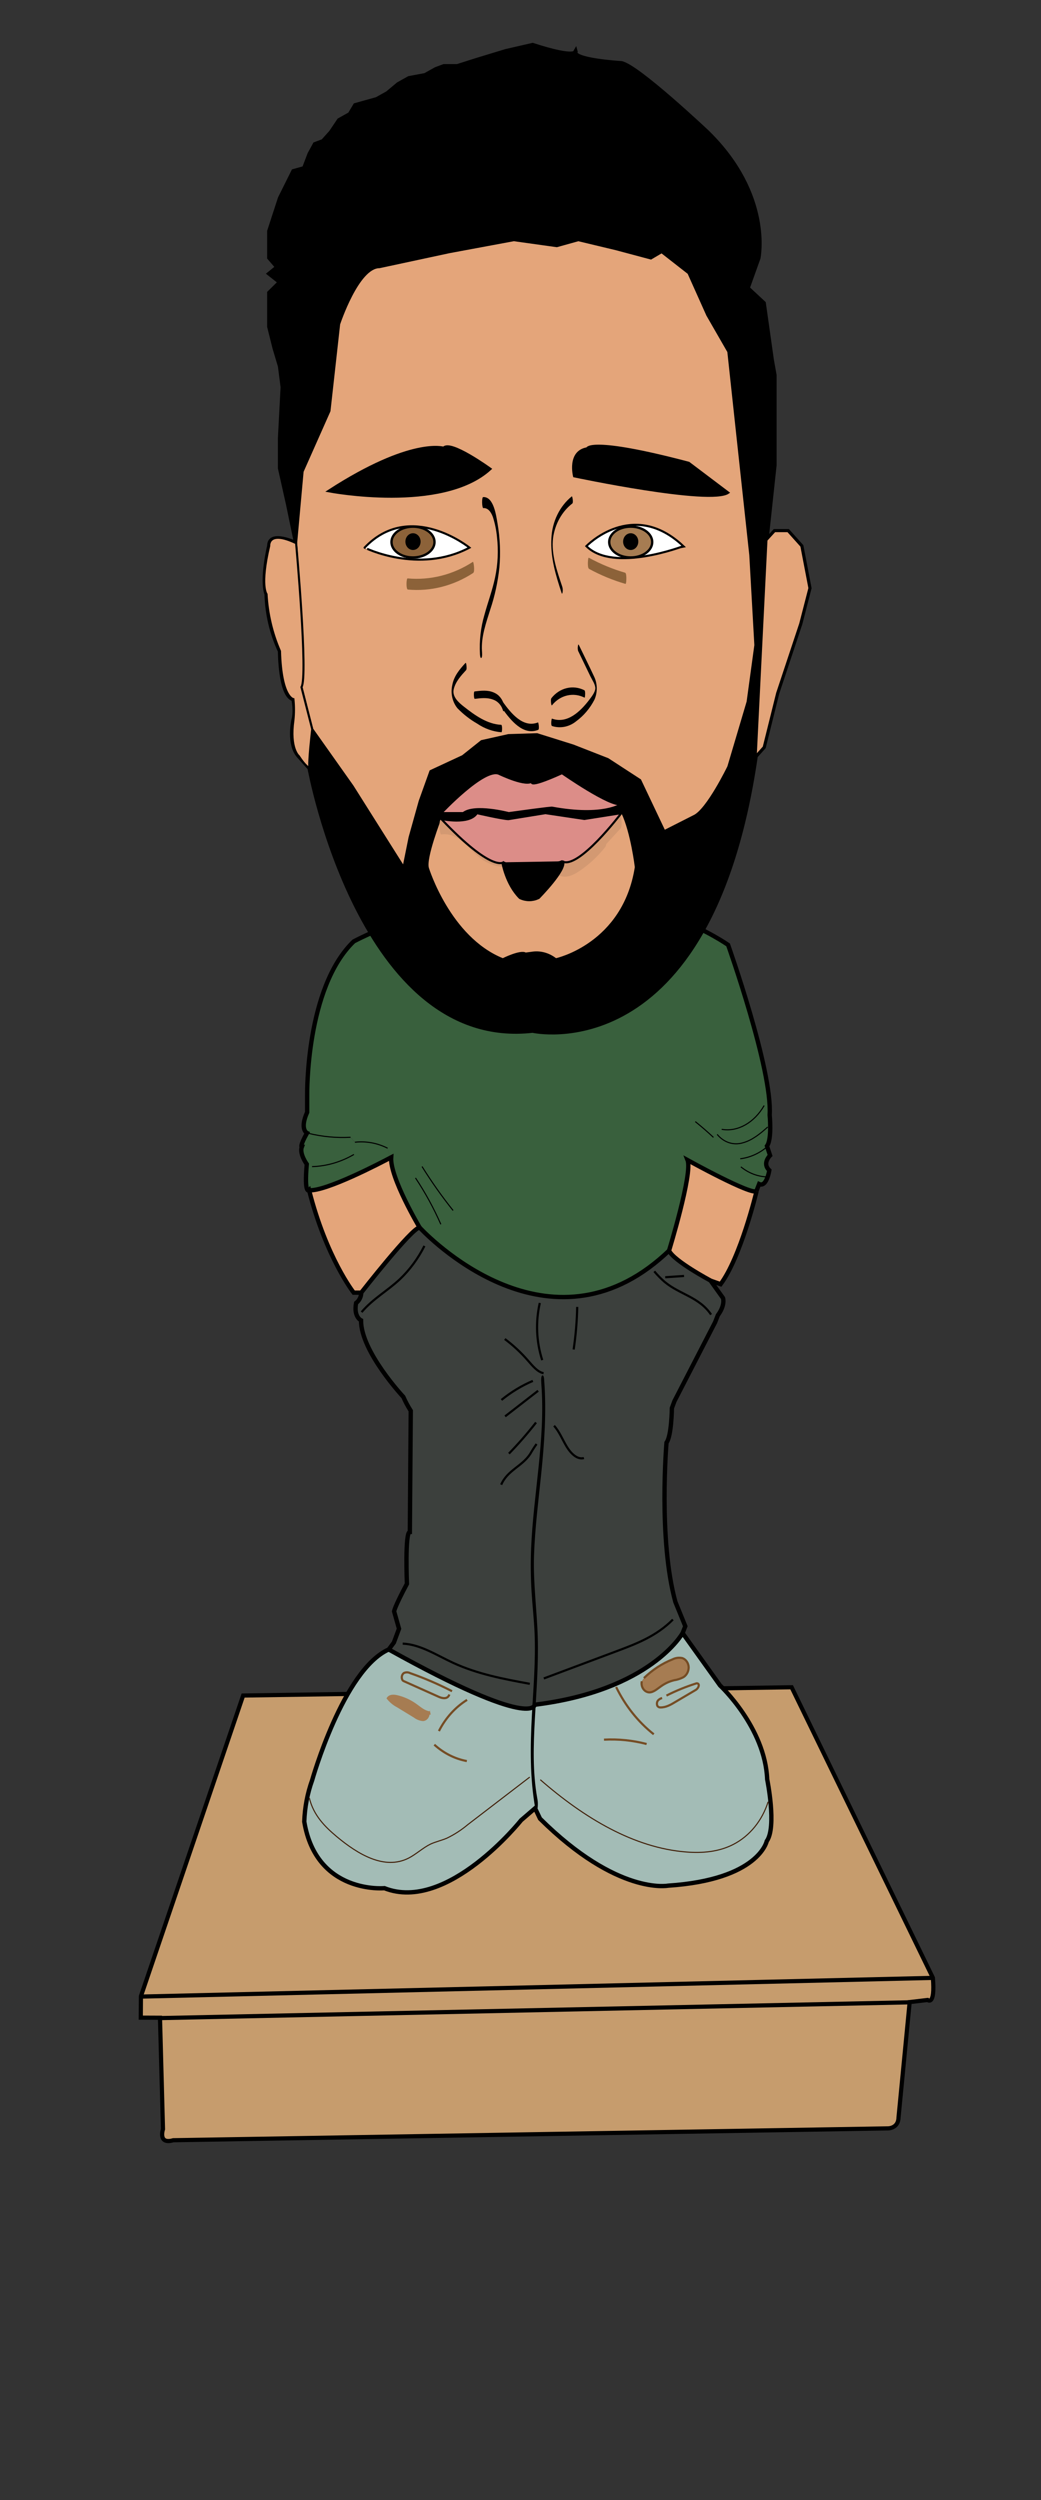 <svg width="250" height="600" viewBox="0 0 250 600" fill="none" xmlns="http://www.w3.org/2000/svg">
<rect x="0" y="0" width="250" height="600" fill="#333333" stroke="none"/>
<g id="bobbleheadDone">
<g id="standboard">
<path id="Vector" d="M58.391 406.928L33.844 479.088L33.807 484.234L38.422 484.255L39.141 511.004C39.141 511.004 37.882 514.728 41.609 513.656L213.302 510.809C213.302 510.809 215.763 510.803 215.788 508.146L218.459 480.501L222.765 479.992C222.765 479.992 224.615 481.582 224.033 474.674L190.109 404.941L58.391 406.928Z" fill="#C69C6D" stroke="black" stroke-miterlimit="10"/>
<path id="Vector_2" d="M38.09 484.348L218.206 480.563" stroke="black" stroke-miterlimit="10"/>
<path id="Vector_3" d="M223.903 474.694L34.033 479.176" stroke="black" stroke-miterlimit="10"/>
</g>
<g id="body">
<path id="Vector_4" d="M184.217 427.064C184.217 427.064 186.554 438.512 184.108 441.911C184.108 441.911 182.223 451.134 160.412 452.588C160.412 452.588 148.29 454.964 129.661 436.511L128.46 434.012L125.11 436.892C125.11 436.892 107.392 459.169 92.313 453.186C92.313 453.186 75.956 454.698 73.058 437.223C73.172 433.81 73.812 430.444 74.949 427.273C74.949 427.273 82.418 400.763 93.352 395.882C128.318 415.321 128.389 409.137 128.389 409.137C156.287 405.717 163.891 391.979 163.891 391.979L172.876 404.529C172.876 404.529 183.707 414.594 184.217 427.064ZM164.098 402.585C164.483 402.355 164.807 402.014 165.034 401.598C165.261 401.181 165.383 400.704 165.388 400.216C165.374 399.717 165.22 399.235 164.95 398.836C164.679 398.438 164.305 398.143 163.878 397.991C163.084 397.81 162.26 397.913 161.522 398.287C158.995 399.291 156.661 400.818 154.641 402.787L154.144 403.506C154.077 403.816 154.072 404.138 154.13 404.45C154.188 404.762 154.307 405.056 154.478 405.31C154.65 405.565 154.87 405.774 155.122 405.923C155.375 406.071 155.653 406.156 155.939 406.17C156.978 406.17 157.875 405.299 158.824 404.651C159.765 403.99 160.803 403.517 161.89 403.255C162.653 403.148 163.397 402.915 164.098 402.563V402.585ZM103.422 411.556L103.222 410.476C102.17 410.361 101.234 409.533 100.311 408.863C98.804 407.753 97.118 406.98 95.347 406.588C94.32 406.365 93.042 406.422 92.519 407.668C93.262 408.67 94.197 409.472 95.256 410.015L99.258 412.463C99.951 412.978 100.752 413.283 101.582 413.349C102.03 413.33 102.457 413.139 102.793 412.808C103.128 412.478 103.35 412.027 103.422 411.534V411.556Z" fill="#A3BCB6"/>
<path id="Vector_5" d="M184.225 275.226L184.909 277.307C184.909 277.307 182.927 279.194 184.728 280.871C184.638 281.415 184.502 281.947 184.321 282.462C183.96 283.528 183.308 284.622 182.282 284.169L181.636 285.825C180.694 287.034 165.125 278.452 165.125 278.452C166.37 281.62 160.671 300.181 160.671 300.181C159.112 301.675 157.469 303.055 155.752 304.314C128.067 324.474 100.776 294.63 100.776 294.63C100.776 294.63 93.605 282.57 93.94 277.732L93.676 277.869L93.082 275.572C90.63 274.329 87.926 273.832 85.246 274.132L84.181 272.901C80.813 273.085 77.438 272.773 74.143 271.972L73.704 271.886C73.704 271.886 71.891 271.036 73.743 266.896V262.742C73.743 262.742 73.375 236.988 84.942 225.886C84.942 225.886 105.598 214.87 118.888 218.318L133.089 217.836C154.584 212.443 174.833 226.735 174.833 226.735C174.833 226.735 185.496 256.744 184.812 267.537C184.812 267.537 185.373 273.354 184.166 275.003L184.225 275.226Z" fill="#39603D"/>
<path id="Vector_6" d="M165.124 278.452C165.124 278.452 180.693 287.055 181.661 285.853C181.545 286.335 177.84 301.693 173.019 308.173L170.604 307.316C170.604 307.316 161.858 302.665 160.67 300.159C160.67 300.159 166.37 281.598 165.124 278.452Z" fill="#E4A57A"/>
<path id="Vector_7" d="M173.6 311.499C173.6 311.499 174.194 313.162 172.354 315.639L170.766 315.502C167.9 311.283 163.22 310.664 159.631 307.669C158.737 306.897 157.9 306.047 157.127 305.127L155.752 304.292C157.469 303.033 159.112 301.653 160.671 300.159C161.858 302.665 170.605 307.316 170.605 307.316L173.6 311.499Z" fill="#3C403D"/>
<path id="Vector_8" d="M172.354 315.639L171.708 317.295L161.871 336.31L161.258 337.966C161.258 337.966 161.206 344.611 159.967 346.26C159.967 346.26 157.979 369.501 162.097 384.491L164.479 390.323L163.833 391.979C163.833 391.979 156.204 405.716 128.332 409.136C128.332 409.136 128.261 415.321 93.295 395.881L94.521 394.233L95.754 390.921L94.579 386.759C94.579 386.759 94.579 385.924 97.652 380.142C97.652 380.142 97.142 367.672 98.355 367.687L98.575 338.614C97.899 337.555 97.301 336.438 96.787 335.273C96.787 335.273 86.575 324.379 86.633 316.906C86.633 316.906 84.826 316.056 85.452 312.737C85.821 312.466 86.126 312.099 86.341 311.668C86.556 311.236 86.674 310.754 86.685 310.26C86.685 310.26 98.91 294.594 100.731 294.608C100.731 294.608 128.022 324.48 155.707 304.292L157.082 305.127C157.855 306.047 158.692 306.897 159.586 307.668C163.175 310.664 167.855 311.268 170.721 315.502L172.354 315.639Z" fill="#3C403D"/>
<path id="Vector_9" d="M165.376 400.195C165.371 400.682 165.248 401.159 165.021 401.576C164.794 401.993 164.47 402.334 164.085 402.563C163.381 402.927 162.633 403.169 161.864 403.283C160.777 403.546 159.74 404.019 158.798 404.68C157.869 405.328 156.952 406.178 155.913 406.199C155.628 406.185 155.349 406.1 155.096 405.951C154.844 405.803 154.624 405.594 154.453 405.339C154.281 405.084 154.162 404.791 154.105 404.479C154.047 404.167 154.051 403.845 154.118 403.535L154.615 402.815C156.635 400.847 158.97 399.32 161.496 398.315C162.234 397.942 163.059 397.839 163.852 398.02C164.275 398.166 164.647 398.453 164.919 398.841C165.192 399.23 165.351 399.702 165.376 400.195Z" fill="#A67C52"/>
<path id="Vector_10" d="M103.222 410.454L103.422 411.534C103.347 412.023 103.123 412.469 102.788 412.795C102.453 413.122 102.027 413.309 101.583 413.327C100.752 413.262 99.951 412.957 99.259 412.441L95.257 409.994C94.198 409.451 93.262 408.648 92.52 407.646C93.043 406.401 94.321 406.343 95.347 406.566C97.118 406.959 98.804 407.731 100.311 408.842C101.234 409.49 102.17 410.339 103.222 410.454Z" fill="#A67C52"/>
<path id="Vector_11" d="M93.94 277.732C93.598 282.541 100.776 294.58 100.776 294.58C98.956 294.58 86.73 310.232 86.73 310.232H84.916C84.916 310.232 78.319 301.866 74.201 285.63C78.119 286.048 91.629 278.963 93.675 277.89L93.94 277.732Z" fill="#E4A57A"/>
<path id="Vector_12" d="M93.082 275.572L93.675 277.868C91.668 278.97 78.113 286.055 74.201 285.651C74.201 285.651 72.981 286.883 73.646 279.416C73.646 279.416 71.845 276.904 72.465 275.248C72.465 275.248 71.858 275.248 73.704 271.943L74.143 272.029C77.438 272.83 80.812 273.142 84.18 272.958L85.245 274.189C87.921 273.871 90.624 274.348 93.082 275.572Z" fill="#39603D"/>
<path id="Vector_13" d="M181.662 285.824L182.307 284.168C183.333 284.651 183.985 283.527 184.347 282.462C184.527 281.947 184.663 281.414 184.753 280.871C182.953 279.193 184.934 277.307 184.934 277.307L184.25 275.226L184.192 275.046C185.418 273.397 184.837 267.58 184.837 267.58C185.522 256.78 174.858 226.778 174.858 226.778C174.858 226.778 154.609 212.486 133.115 217.879L118.914 218.361C105.617 214.913 84.968 225.929 84.968 225.929C73.401 237.031 73.769 262.785 73.769 262.785V266.939C71.916 271.079 73.73 271.928 73.73 271.928C71.884 275.233 72.491 275.233 72.491 275.233C71.845 276.889 73.672 279.402 73.672 279.402C73.026 286.868 74.227 285.637 74.227 285.637C78.345 301.873 84.942 310.239 84.942 310.239H86.756C86.745 310.732 86.626 311.215 86.412 311.646C86.197 312.077 85.892 312.444 85.523 312.716C84.877 316.035 86.704 316.884 86.704 316.884C86.646 324.358 96.858 335.251 96.858 335.251C97.372 336.417 97.97 337.534 98.646 338.592L98.426 367.665C97.213 367.665 97.723 380.121 97.723 380.121C94.657 385.881 94.65 386.738 94.65 386.738L95.825 390.899L94.592 394.211L93.366 395.86C82.431 400.741 74.963 427.251 74.963 427.251C73.825 430.422 73.185 433.788 73.072 437.201C75.97 454.676 92.326 453.164 92.326 453.164C107.418 459.125 125.143 436.863 125.143 436.863L128.493 433.983L129.687 436.482C148.316 454.935 160.438 452.559 160.438 452.559C182.249 451.119 184.134 441.881 184.134 441.881C186.58 438.483 184.243 427.035 184.243 427.035C183.734 414.565 172.915 404.5 172.915 404.5L163.93 391.95L164.576 390.294L162.194 384.462C158.076 369.472 160.064 346.231 160.064 346.231C161.29 344.582 161.355 337.937 161.355 337.937L161.968 336.281L171.74 317.331L172.386 315.675C174.226 313.198 173.632 311.535 173.632 311.535L170.637 307.352L173.051 308.209C177.873 301.729 181.578 286.35 181.694 285.889" stroke="black" stroke-width="1.04" stroke-miterlimit="10"/>
<path id="Vector_14" d="M86.73 310.261C86.73 310.261 98.956 294.594 100.776 294.608C100.776 294.608 93.598 282.57 93.94 277.76L93.675 277.897C91.668 278.97 78.113 286.055 74.201 285.651" stroke="black" stroke-width="1.04" stroke-miterlimit="10"/>
<path id="Vector_15" d="M170.604 307.316C170.604 307.316 161.858 302.665 160.67 300.159C160.67 300.159 166.37 281.598 165.124 278.43C165.124 278.43 180.693 287.034 181.661 285.832" stroke="black" stroke-width="1.04" stroke-miterlimit="10"/>
<path id="Vector_16" d="M163.904 391.979C163.904 391.979 156.275 405.717 128.403 409.137C128.403 409.137 128.332 415.321 93.366 395.882" stroke="black" stroke-width="1.04" stroke-miterlimit="10"/>
<path id="Vector_17" d="M100.776 294.608C100.776 294.608 128.067 324.481 155.752 304.292C157.469 303.033 159.112 301.652 160.67 300.159" stroke="black" stroke-width="1.04" stroke-miterlimit="10"/>
<path id="Vector_18" d="M161.6 388.689C157.663 392.671 152.835 394.506 148.123 396.27L130.598 402.83" stroke="black" stroke-width="0.52" stroke-miterlimit="10"/>
<path id="Vector_19" d="M127.228 404.119C121.006 402.974 114.744 401.807 108.806 399.079C104.823 397.235 100.912 394.644 96.71 394.471" stroke="black" stroke-width="0.52" stroke-miterlimit="10"/>
<path id="Vector_20" d="M128.854 346.563C128.306 347.33 127.795 348.131 127.325 348.96C125.337 351.963 121.877 352.841 120.36 356.326" stroke="black" stroke-width="0.52" stroke-miterlimit="10"/>
<path id="Vector_21" d="M128.732 341.4C126.683 344.018 124.509 346.511 122.219 348.867" stroke="black" stroke-width="0.52" stroke-miterlimit="10"/>
<path id="Vector_22" d="M129.229 333.783C126.582 335.835 123.949 337.887 121.302 339.931" stroke="black" stroke-width="0.52" stroke-miterlimit="10"/>
<path id="Vector_23" d="M127.964 331.414C125.281 332.561 122.746 334.098 120.425 335.986" stroke="black" stroke-width="0.52" stroke-miterlimit="10"/>
<path id="Vector_24" d="M129.635 312.709C128.593 317.245 128.796 322.026 130.216 326.432" stroke="black" stroke-width="0.52" stroke-miterlimit="10"/>
<path id="Vector_25" d="M138.621 313.659C138.552 317.085 138.265 320.502 137.762 323.883" stroke="black" stroke-width="0.52" stroke-miterlimit="10"/>
<path id="Vector_26" d="M133.057 342.178C134.309 343.539 135.09 345.547 136.11 347.218C137.13 348.888 138.66 350.364 140.228 349.932" stroke="black" stroke-width="0.52" stroke-miterlimit="10"/>
<path id="Vector_27" d="M130.539 329.571C129.087 329.283 127.925 327.828 126.795 326.54C125.109 324.601 123.244 322.866 121.231 321.363" stroke="black" stroke-width="0.52" stroke-miterlimit="10"/>
<path id="Vector_28" d="M157.127 305.127C157.9 306.047 158.738 306.897 159.632 307.669C163.221 310.664 167.9 311.268 170.766 315.502" stroke="black" stroke-width="0.52" stroke-miterlimit="10"/>
<path id="Vector_29" d="M164.272 306.229L159.754 306.539" stroke="black" stroke-width="0.52" stroke-miterlimit="10"/>
<path id="Vector_30" d="M101.925 299.022C100.402 302.043 98.414 304.742 96.051 306.992C93.062 309.807 89.596 311.658 86.834 314.912" stroke="black" stroke-width="0.52" stroke-miterlimit="10"/>
<path id="Vector_31" d="M147.968 404.881C150.16 409.386 153.252 413.269 157.004 416.228" stroke="#754C24" stroke-width="0.52" stroke-miterlimit="10"/>
<path id="Vector_32" d="M155.287 418.562C151.934 417.687 148.489 417.336 145.05 417.518" stroke="#754C24" stroke-width="0.52" stroke-miterlimit="10"/>
<path id="Vector_33" d="M154.132 403.513C154.065 403.823 154.06 404.145 154.118 404.457C154.176 404.769 154.294 405.063 154.466 405.317C154.637 405.572 154.857 405.781 155.11 405.93C155.362 406.078 155.641 406.163 155.926 406.177C156.965 406.177 157.863 405.306 158.811 404.658C159.753 403.997 160.79 403.524 161.877 403.261C162.646 403.147 163.394 402.905 164.098 402.541C164.484 402.312 164.807 401.971 165.034 401.554C165.261 401.137 165.384 400.66 165.389 400.173C165.374 399.673 165.221 399.191 164.95 398.793C164.68 398.395 164.305 398.099 163.878 397.948C163.085 397.766 162.26 397.87 161.522 398.243C158.996 399.248 156.661 400.774 154.641 402.743" stroke="#754C24" stroke-width="0.52" stroke-miterlimit="10"/>
<path id="Vector_34" d="M160.05 406.941C162.329 405.788 164.68 404.825 167.086 404.061C167.179 404.012 167.282 403.99 167.385 403.998C167.488 404.005 167.587 404.042 167.674 404.104C168.067 404.514 167.551 405.314 167.093 405.58L162.277 408.417C161.109 409.137 159.896 409.806 158.624 409.785C158.484 409.798 158.343 409.772 158.214 409.711C158.084 409.649 157.97 409.554 157.882 409.432C157.781 409.22 157.742 408.978 157.768 408.74C157.795 408.502 157.886 408.278 158.03 408.1C158.304 407.813 158.643 407.616 159.011 407.531" stroke="#754C24" stroke-width="0.52" stroke-miterlimit="10"/>
<path id="Vector_35" d="M112.168 407.97C109.34 409.726 106.999 412.316 105.404 415.458" stroke="#754C24" stroke-width="0.52" stroke-miterlimit="10"/>
<path id="Vector_36" d="M104.3 418.72C106.553 420.768 109.244 422.125 112.111 422.658" stroke="#754C24" stroke-width="0.52" stroke-miterlimit="10"/>
<path id="Vector_37" d="M108.554 405.89C105.304 404.211 101.959 402.768 98.542 401.57C98.3 401.443 98.036 401.374 97.769 401.366C97.501 401.359 97.235 401.413 96.987 401.527C96.861 401.618 96.753 401.738 96.67 401.877C96.587 402.017 96.53 402.174 96.503 402.339C96.475 402.504 96.479 402.673 96.512 402.837C96.545 403 96.608 403.155 96.696 403.29C96.796 403.387 96.913 403.46 97.038 403.506L105.397 407.25C106.288 407.646 107.528 407.848 107.915 406.682" stroke="#754C24" stroke-width="0.52" stroke-miterlimit="10"/>
<path id="Vector_38" d="M103.222 410.454C102.17 410.339 101.234 409.511 100.311 408.842C98.804 407.731 97.118 406.959 95.347 406.566C94.321 406.343 93.043 406.401 92.52 407.646C93.262 408.648 94.198 409.451 95.257 409.994L99.259 412.441C99.951 412.957 100.752 413.262 101.583 413.327C102.027 413.309 102.453 413.122 102.788 412.795C103.123 412.469 103.347 412.023 103.422 411.534" stroke="#A3BCB6" stroke-width="0.52" stroke-miterlimit="10"/>
<path id="Vector_39" d="M127.221 426.503C122.277 430.295 117.328 434.089 112.375 437.886C110.823 439.191 109.137 440.286 107.353 441.147C106.062 441.709 104.681 441.99 103.383 442.587C101.55 443.48 99.924 445.035 98.097 445.964C92.359 448.844 86.033 445.107 80.824 440.751C78.1 438.462 75.285 435.711 74.291 431.514" stroke="#42210B" stroke-width="0.26" stroke-miterlimit="10"/>
<path id="Vector_40" d="M129.751 427.129C140.357 436.374 152.285 443.509 164.846 444.481C168.661 444.776 172.592 444.481 176.155 442.638C178.083 441.641 179.812 440.223 181.24 438.468C182.668 436.713 183.766 434.657 184.469 432.421" stroke="#42210B" stroke-width="0.26" stroke-miterlimit="10"/>
<path id="Vector_41" d="M183.514 265.327C181.139 269.474 177.117 271.72 173.315 271.036" stroke="black" stroke-width="0.26" stroke-miterlimit="10"/>
<path id="Vector_42" d="M184.373 270.475C182.533 272.145 180.577 273.693 178.415 274.269C177.317 274.607 176.157 274.596 175.065 274.239C173.972 273.881 172.991 273.191 172.231 272.246" stroke="black" stroke-width="0.26" stroke-miterlimit="10"/>
<path id="Vector_43" d="M184.282 275.176C184.26 275.188 184.24 275.206 184.224 275.226C182.347 276.823 180.115 277.819 177.769 278.106" stroke="black" stroke-width="0.26" stroke-miterlimit="10"/>
<path id="Vector_44" d="M184.54 282.462H184.32C182.017 282.405 179.784 281.56 177.924 280.043" stroke="black" stroke-width="0.26" stroke-miterlimit="10"/>
<path id="Vector_45" d="M166.977 269.186C168.461 270.381 169.92 271.641 171.334 272.973" stroke="black" stroke-width="0.26" stroke-miterlimit="10"/>
<path id="Vector_46" d="M74.944 279.992C78.45 279.884 81.887 278.884 84.994 277.069" stroke="black" stroke-width="0.26" stroke-miterlimit="10"/>
<path id="Vector_47" d="M74.143 272.015C77.438 272.816 80.812 273.128 84.18 272.944" stroke="black" stroke-width="0.26" stroke-miterlimit="10"/>
<path id="Vector_48" d="M93.082 275.572C90.629 274.329 87.926 273.832 85.246 274.132" stroke="black" stroke-width="0.26" stroke-miterlimit="10"/>
<path id="Vector_49" d="M101.35 279.963C103.643 283.647 106.135 287.172 108.812 290.518" stroke="black" stroke-width="0.26" stroke-miterlimit="10"/>
<path id="Vector_50" d="M99.782 282.707C102.112 286.202 104.149 289.928 105.869 293.838" stroke="black" stroke-width="0.26" stroke-miterlimit="10"/>
<path id="Vector_51" d="M130.016 332.35C130.997 345.497 128.079 358.551 127.55 371.647C127.409 375.117 127.446 378.593 127.66 382.058C127.866 385.37 128.241 388.668 128.383 391.98C128.66 398.546 128.086 405.105 127.737 411.65C127.331 419.166 127.234 426.769 128.57 434.149C128.686 434.804 128.957 434.718 129.073 434.149C129.214 433.293 129.197 432.413 129.022 431.564C127.899 425.329 128.105 418.929 128.447 412.614C128.802 406.084 129.332 399.547 129.144 392.995C128.957 386.443 128.021 379.905 128.247 373.296C128.473 366.686 129.306 360.257 129.971 353.755C130.732 346.325 131.262 338.845 130.694 331.371C130.694 331.119 130.623 329.895 130.222 330.111C129.822 330.327 130.003 332.062 130.022 332.365L130.016 332.35Z" fill="black"/>
</g>
<g id="face">
<path id="Vector_52" d="M74.337 184.353C74.337 184.353 86.602 252.075 127.913 247.374C127.913 247.374 170.515 257.072 181.488 181.473L183.424 179.314L186.652 166.354L192.196 149.679L194.398 141.154L192.461 131.074L189.234 127.474H186.045L184.07 129.634L186.006 111.635V90.035L185.361 86.435L183.424 72.755L179.551 69.156L182.133 61.956C182.133 61.956 185.361 46.836 169.869 31.716C169.869 31.716 153.087 15.877 149.214 15.157C149.214 15.157 136.949 14.437 138.24 12.277C138.24 12.277 138.886 14.35 127.913 10.793L121.458 12.277L114.357 14.437L109.839 15.877H106.612L104.675 16.596L102.093 18.037L98.22 18.756L95.638 20.197L93.056 22.356L90.475 23.796L85.311 25.236L84.02 27.396L81.438 28.836L79.501 31.716L77.565 33.876L75.628 34.596L74.337 36.965L73.046 40.356L70.465 41.076L67.237 47.556L64.655 55.476V61.869L66.592 64.116L64.655 65.685L67.237 67.723L64.655 70.264V78.393L65.946 83.562L67.237 87.882L67.883 92.922L67.237 105.162V112.362L69.174 121.002L71.11 130.362C71.11 130.362 64.655 127.309 64.655 130.995C64.655 130.995 62.719 139.001 64.01 142.601C64.144 147.375 65.248 152.052 67.237 156.281C67.237 156.281 67.237 167.081 70.465 167.801C70.465 167.801 71.11 170.681 70.465 172.841C70.465 172.841 69.174 178.601 71.755 181.481L74.337 184.353Z" fill="black" stroke="black" stroke-miterlimit="10"/>
<path id="Vector_53" d="M180.197 133.234L181.41 154.834L179.551 168.427L174.923 184.015C174.923 184.015 169.869 194.433 166.642 195.873L159.541 199.473L153.732 187.233L145.986 182.194L137.64 178.932L128.984 176.218L122.103 176.434L115.648 177.874L111.13 181.474L103.384 185.074L100.802 192.273L98.375 200.956L96.929 208.113L84.665 188.673L74.983 174.994L72.401 164.914V149.679L71.11 130.354L72.665 113.161L79.12 98.632L81.438 77.795C81.438 77.795 85.956 64.116 91.12 64.116L107.902 60.516L123.394 57.636L133.722 59.076L138.886 57.636L147.923 59.796L156.314 62.035L158.896 60.516L165.351 65.556L169.869 75.635L174.917 84.405L177.034 104.032L180.197 133.234Z" fill="#E4A57A" stroke="black" stroke-width="0.5" stroke-miterlimit="10"/>
<path id="Vector_54" d="M137.873 114.313C137.873 114.313 136.35 108.395 140.991 107.603C140.991 107.603 141.507 104.773 165.416 111.073L174.918 118.244C170.67 121.254 137.873 114.313 137.873 114.313Z" fill="black" stroke="black" stroke-width="0.5" stroke-miterlimit="10"/>
<path id="Vector_55" d="M117.617 112.549C117.617 112.549 108.09 105.652 106.56 107.589C106.56 107.589 98.86 105.061 79.114 117.812C79.114 117.812 106.16 122.96 117.617 112.549Z" fill="black" stroke="black" stroke-width="0.75" stroke-miterlimit="10"/>
<path id="Vector_56" d="M140.823 131.075C140.823 131.075 151.874 119.555 164.099 131.075C164.093 131.075 147.278 137.555 140.823 131.075Z" fill="white" stroke="black" stroke-width="0.5" stroke-miterlimit="10"/>
<path id="Vector_57" d="M112.738 131.434C112.738 131.434 98.499 119.914 87.564 131.434C87.545 131.434 100.474 137.914 112.738 131.434Z" fill="white" stroke="black" stroke-width="0.5" stroke-miterlimit="10"/>
<path id="Vector_58" d="M116.101 121.938C117.295 121.887 117.998 123.039 118.392 124.155C118.88 125.694 119.203 127.291 119.354 128.914C119.72 132.127 119.569 135.387 118.908 138.541C118.263 141.637 117.146 144.574 116.326 147.605C115.445 150.622 115.083 153.798 115.261 156.965C115.261 157.102 115.332 158.103 115.604 157.894C115.875 157.685 115.765 156.526 115.746 156.238C115.52 152.832 116.759 149.42 117.747 146.259C118.829 143.03 119.562 139.667 119.928 136.244C120.238 132.713 120.09 129.151 119.489 125.667C119.147 123.694 118.573 119.187 116.042 119.295C115.655 119.295 115.72 121.995 116.101 121.974V121.938Z" fill="black"/>
<path id="Vector_59" d="M111.776 159.118C110.388 160.637 109.007 162.242 108.613 164.446C108.397 165.408 108.397 166.415 108.612 167.378C108.827 168.341 109.25 169.231 109.846 169.968C111.271 171.437 112.87 172.682 114.597 173.669C116.357 174.866 118.349 175.577 120.406 175.742C120.632 175.742 120.651 173.964 120.367 173.957C116.991 173.798 114.048 171.674 111.369 169.565C110.182 168.629 108.516 167.21 108.974 165.374C109.433 163.538 110.737 162.134 111.924 160.839C112.118 160.63 112.047 160.003 112.021 159.737C112.021 159.651 111.944 158.959 111.795 159.118H111.776Z" fill="black"/>
<path id="Vector_60" d="M138.886 156.317L141.778 162.307C142.146 163.078 143.017 164.316 142.966 165.238C142.914 166.159 142.056 167.239 141.526 167.937C139.338 170.817 136.175 173.798 132.547 172.466C132.457 172.43 132.212 174.115 132.586 174.252C133.57 174.565 134.605 174.622 135.612 174.42C136.619 174.218 137.571 173.761 138.396 173.085C140.191 171.768 141.686 170 142.759 167.923C143.15 167.034 143.34 166.052 143.315 165.062C143.289 164.073 143.047 163.105 142.611 162.242C141.449 159.737 140.209 157.274 139.015 154.79C138.86 154.467 138.796 154.992 138.783 155.114C138.712 155.524 138.743 155.947 138.873 156.338L138.886 156.317Z" fill="black"/>
<path id="Vector_61" d="M137.318 119.13C135.876 120.293 134.687 121.803 133.839 123.548C132.991 125.292 132.506 127.228 132.419 129.21C132.154 133.782 133.484 138.145 134.891 142.371C135.013 142.731 135.117 142.126 135.123 142.04C135.181 141.632 135.15 141.215 135.033 140.823C133.813 137.151 132.341 133.091 132.825 129.102C133.051 127.446 133.578 125.859 134.373 124.438C135.167 123.017 136.213 121.791 137.447 120.836C137.744 120.606 137.447 119.008 137.318 119.116V119.13Z" fill="black"/>
<path id="Vector_62" d="M113.99 167.729C115.43 167.556 116.947 167.362 118.341 167.88C118.905 168.057 119.423 168.385 119.848 168.835C120.273 169.286 120.593 169.845 120.781 170.465C120.781 170.465 120.832 170.724 120.91 170.717C120.987 170.71 121.02 170.487 121.026 170.458C121.107 170.04 121.107 169.608 121.026 169.191C120.869 168.514 120.568 167.89 120.147 167.372C119.727 166.855 119.2 166.458 118.612 166.217C117.147 165.555 115.507 165.756 113.977 165.944C113.693 165.98 113.797 167.758 114.016 167.729H113.99Z" fill="black"/>
<path id="Vector_63" d="M140.312 165.648C138.989 164.984 137.51 164.81 136.091 165.153C134.673 165.495 133.39 166.334 132.431 167.549C132.25 167.794 132.315 168.363 132.334 168.651C132.334 168.73 132.431 169.443 132.56 169.27C133.515 168.073 134.789 167.249 136.194 166.918C137.6 166.588 139.064 166.768 140.371 167.434C140.5 167.506 140.525 166.606 140.525 166.534C140.525 166.325 140.525 165.763 140.325 165.648H140.312Z" fill="black"/>
<path id="Vector_64" d="M120.722 170.199C122.729 172.971 125.653 176.585 129.242 175.167C129.597 175.023 129.307 173.338 129.203 173.381C125.634 174.785 122.749 171.221 120.774 168.478C120.638 168.284 120.573 169.061 120.573 169.104C120.521 169.477 120.573 169.859 120.722 170.199Z" fill="black"/>
<path id="Vector_65" d="M120.89 206.954C120.89 206.954 118.547 209.114 105.96 196.55C105.96 196.55 102.3 205.96 102.997 208.3C102.997 208.3 108.103 224.817 120.748 229.965C120.748 229.965 124.924 227.87 126.254 228.611L127.583 228.438C129.667 228.079 131.795 228.625 133.528 229.965C133.528 229.965 149.569 226.473 152.454 208.113C152.454 208.113 151.466 199.833 149.227 195.153C149.227 195.153 138.499 210.712 134.987 206.716C134.987 206.716 128.894 208.783 127.603 208.264C125.318 208.214 123.054 207.772 120.89 206.954Z" fill="#E4A57A"/>
<path id="Vector_66" d="M145.102 199.725C143.656 201.58 142 203.218 140.177 204.599C138.486 205.881 136.343 207.357 134.239 206.486L134.316 210.086C135.543 209.272 137.021 209.538 138.344 209.049C139.649 208.484 140.837 207.629 141.836 206.536C144.302 204.067 146.632 201.41 149.021 198.84C149.408 198.422 149.259 197.162 149.221 196.636C149.221 196.435 149.092 195.103 148.762 195.398C145.37 198.441 141.711 201.094 137.841 203.318C135.964 204.471 133.998 205.435 131.967 206.198C129.829 206.912 127.568 207.039 125.376 206.565L125.46 210.165L135.575 209.322C136.079 209.279 136.04 205.795 135.498 205.723L134.852 205.672C134.433 205.672 134.329 209.186 134.93 209.272L135.575 209.33L135.498 205.73L125.376 206.572C124.879 206.608 124.899 210.021 125.46 210.172C127.699 210.658 130.01 210.514 132.186 209.754C134.257 208.962 136.261 207.969 138.176 206.788C142.016 204.552 145.648 201.899 149.021 198.868L148.762 195.427C146.439 197.932 144.154 200.467 141.772 202.929C140.776 204.053 139.58 204.931 138.26 205.507C136.969 205.996 135.465 205.73 134.239 206.543C133.723 206.889 133.723 209.87 134.316 210.143C136.408 211.007 138.512 209.553 140.203 208.3C142.117 206.882 143.853 205.187 145.367 203.26C145.735 202.792 145.606 201.633 145.561 201.057C145.561 200.906 145.374 199.48 145.102 199.826V199.725Z" fill="#D39972"/>
<path id="Vector_67" d="M127.912 205.097C125.737 204.909 123.562 204.729 121.393 204.528C119.224 204.326 117.288 203.923 115.519 202.541C112.582 200.251 109.942 196.061 105.895 196.68C105.295 196.781 105.566 200.316 105.973 200.28C110.162 199.61 112.724 204.139 115.848 206.342C117.516 207.427 119.399 208.036 121.329 208.113C123.549 208.329 125.769 208.502 127.99 208.696C128.403 208.732 128.513 205.183 127.912 205.097Z" fill="#D39972"/>
<path id="Vector_68" d="M105.966 195.153C105.966 195.153 116.255 184.181 119.825 185.707C119.825 185.707 126.622 189.012 127.913 187.399C127.913 187.399 125.899 189.653 134.974 185.563C134.974 185.563 146.632 193.713 149.214 192.993C149.214 192.993 144.966 196.125 132.567 193.836C132.567 193.836 132.567 193.713 122.181 195.153C122.181 195.153 113.944 192.993 111.246 195.153H105.966Z" fill="#DC8D88" stroke="black" stroke-width="0.5" stroke-miterlimit="10"/>
<path id="Vector_69" d="M149.214 195.153C149.214 195.153 138.809 208.912 134.974 206.716C134.974 206.716 126.138 210.115 120.896 206.954C120.896 206.954 118.23 209.467 105.966 196.55C105.966 196.55 112.757 198.033 114.525 195.153C114.525 195.153 120.812 196.593 122.103 196.593L130.992 195.153L140.345 196.55L149.214 195.153Z" fill="#DC8D88" stroke="black" stroke-width="0.5" stroke-miterlimit="10"/>
<path id="Vector_70" d="M99.183 133.796C102.034 133.796 104.346 132.139 104.346 130.095C104.346 128.051 102.034 126.395 99.183 126.395C96.331 126.395 94.019 128.051 94.019 130.095C94.019 132.139 96.331 133.796 99.183 133.796Z" fill="#8C6239" stroke="black" stroke-width="0.57" stroke-miterlimit="10"/>
<path id="Vector_71" d="M151.467 133.796C154.319 133.796 156.631 132.139 156.631 130.095C156.631 128.051 154.319 126.395 151.467 126.395C148.615 126.395 146.303 128.051 146.303 130.095C146.303 132.139 148.615 133.796 151.467 133.796Z" fill="#A67C52" stroke="black" stroke-width="0.57" stroke-miterlimit="10"/>
<path id="Vector_72" d="M99.183 131.787C100.074 131.787 100.796 130.981 100.796 129.987C100.796 128.993 100.074 128.187 99.183 128.187C98.291 128.187 97.569 128.993 97.569 129.987C97.569 130.981 98.291 131.787 99.183 131.787Z" fill="black" stroke="black" stroke-width="0.42" stroke-miterlimit="10"/>
<path id="Vector_73" d="M151.467 131.787C152.358 131.787 153.08 130.981 153.08 129.987C153.08 128.993 152.358 128.187 151.467 128.187C150.575 128.187 149.853 128.993 149.853 129.987C149.853 130.981 150.575 131.787 151.467 131.787Z" fill="black" stroke="black" stroke-width="0.42" stroke-miterlimit="10"/>
<path id="Vector_74" d="M70.529 131.845V136.755C70.527 137.18 70.57 137.603 70.658 138.015C70.658 138.087 70.761 138.534 70.916 138.534C71.071 138.534 71.136 138.095 71.155 138.001C71.211 137.584 71.235 137.163 71.226 136.741V131.824C71.228 131.399 71.185 130.976 71.097 130.564C71.097 130.499 70.994 130.045 70.839 130.052C70.684 130.06 70.62 130.492 70.6 130.578C70.544 130.997 70.52 131.421 70.529 131.845Z" fill="black"/>
<path id="Vector_75" d="M67.599 132.219C67.8 133.867 67.921 135.525 67.96 137.187C67.96 137.381 67.96 137.569 67.96 137.763C67.96 138.375 67.96 137.432 67.96 138.051C67.96 138.355 67.939 138.658 67.896 138.958C67.799 139.668 67.58 140.35 67.251 140.967C66.999 141.666 66.932 142.43 67.057 143.17C67.058 143.535 67.119 143.896 67.237 144.236C67.283 144.322 67.405 144.617 67.515 144.409C68.574 142.414 68.671 140.002 68.658 137.741C68.626 135.287 68.457 132.836 68.154 130.405C68.122 130.16 67.922 129.116 67.657 129.778C67.456 130.573 67.432 131.411 67.586 132.219H67.599Z" fill="black"/>
<path id="Vector_76" d="M65.998 132.824L66.721 141.104C66.721 141.334 66.772 142.278 67.043 142.371C67.314 142.465 67.36 141.651 67.373 141.507C67.641 138.492 67.678 135.457 67.482 132.435C67.482 132.198 67.424 131.254 67.159 131.161C66.895 131.067 66.843 131.881 66.83 132.025C66.564 134.822 66.484 137.638 66.591 140.449C66.591 140.737 66.591 142.191 66.979 142.227C67.366 142.263 67.295 140.55 67.289 140.434C67.217 138.753 67.256 137.069 67.405 135.394L66.759 134.509V142.486C66.759 142.767 66.759 144.229 67.153 144.265C67.547 144.301 67.463 142.587 67.463 142.472V134.523C67.464 134.16 67.43 133.798 67.36 133.443C67.36 133.306 67.289 132.882 67.166 132.81C66.85 132.615 66.805 133.443 66.792 133.638C66.588 135.9 66.53 138.177 66.617 140.449H67.314C67.226 138.239 67.288 136.024 67.502 133.825L66.856 133.414C66.856 133.544 66.856 133.681 66.856 133.81C66.895 134.444 66.856 133.659 66.856 134.026C66.856 134.394 66.856 134.617 66.888 134.912C66.921 135.207 66.888 135.51 66.888 135.805V136.417C66.888 137.598 66.811 138.577 66.708 139.736L67.353 140.146L66.624 131.874C66.624 131.65 66.546 130.434 66.165 130.635C66.011 130.736 65.991 131.355 65.978 131.463C65.939 131.921 65.939 132.381 65.978 132.838L65.998 132.824Z" fill="black"/>
<path id="Vector_77" d="M113.557 134.847C108.819 137.931 103.346 139.316 97.878 138.815C97.575 138.815 97.485 141.45 97.943 141.493C103.408 141.995 108.88 140.61 113.615 137.526C113.919 137.324 113.861 136.511 113.848 136.179C113.848 136.086 113.725 134.739 113.557 134.847Z" fill="#8C6239"/>
<path id="Vector_78" d="M141.468 136.532C144.26 138.052 147.182 139.258 150.189 140.132C150.421 140.204 150.421 138.915 150.421 138.785C150.421 138.533 150.421 137.547 150.124 137.453C147.119 136.58 144.2 135.374 141.41 133.853C141.217 133.745 141.171 135.099 141.178 135.2C141.178 135.516 141.178 136.352 141.468 136.532Z" fill="#8C6239"/>
<path id="Vector_79" d="M71.11 130.355C71.11 130.355 74.015 162.394 72.401 164.914L74.983 174.994C74.983 174.994 74.015 183.274 74.338 184.354C74.338 184.354 73.37 183.994 71.756 181.474C71.756 181.474 69.497 179.674 70.465 172.834C70.639 171.16 70.639 169.468 70.465 167.794C70.465 167.794 67.56 167.434 67.237 156.274C65.366 151.995 64.269 147.347 64.01 142.595C64.01 142.595 62.396 140.622 64.656 130.988C64.656 130.988 64.326 127.115 71.11 130.355Z" fill="#E4A57A" stroke="black" stroke-width="0.5" stroke-miterlimit="10"/>
<path id="Vector_80" d="M184.063 129.627L186.039 127.467H189.227L192.455 131.067L194.391 141.147L192.19 149.672L186.645 166.347L183.418 179.306L181.481 181.466L184.063 129.627Z" fill="#E4A57A" stroke="black" stroke-width="0.5" stroke-miterlimit="10"/>
<g id="Vector_81">
<path d="M120.89 206.954C120.89 206.954 121.742 212.073 124.983 215.313C125.654 215.628 126.375 215.79 127.103 215.79C127.831 215.79 128.552 215.628 129.223 215.313C129.223 215.313 135.898 208.552 134.968 206.716" fill="black"/>
<path d="M120.89 206.954C120.89 206.954 121.742 212.073 124.983 215.313C125.654 215.628 126.375 215.79 127.103 215.79C127.831 215.79 128.552 215.628 129.223 215.313C129.223 215.313 135.898 208.552 134.968 206.716" stroke="black" stroke-miterlimit="10"/>
</g>
</g>
</g>
</svg>
